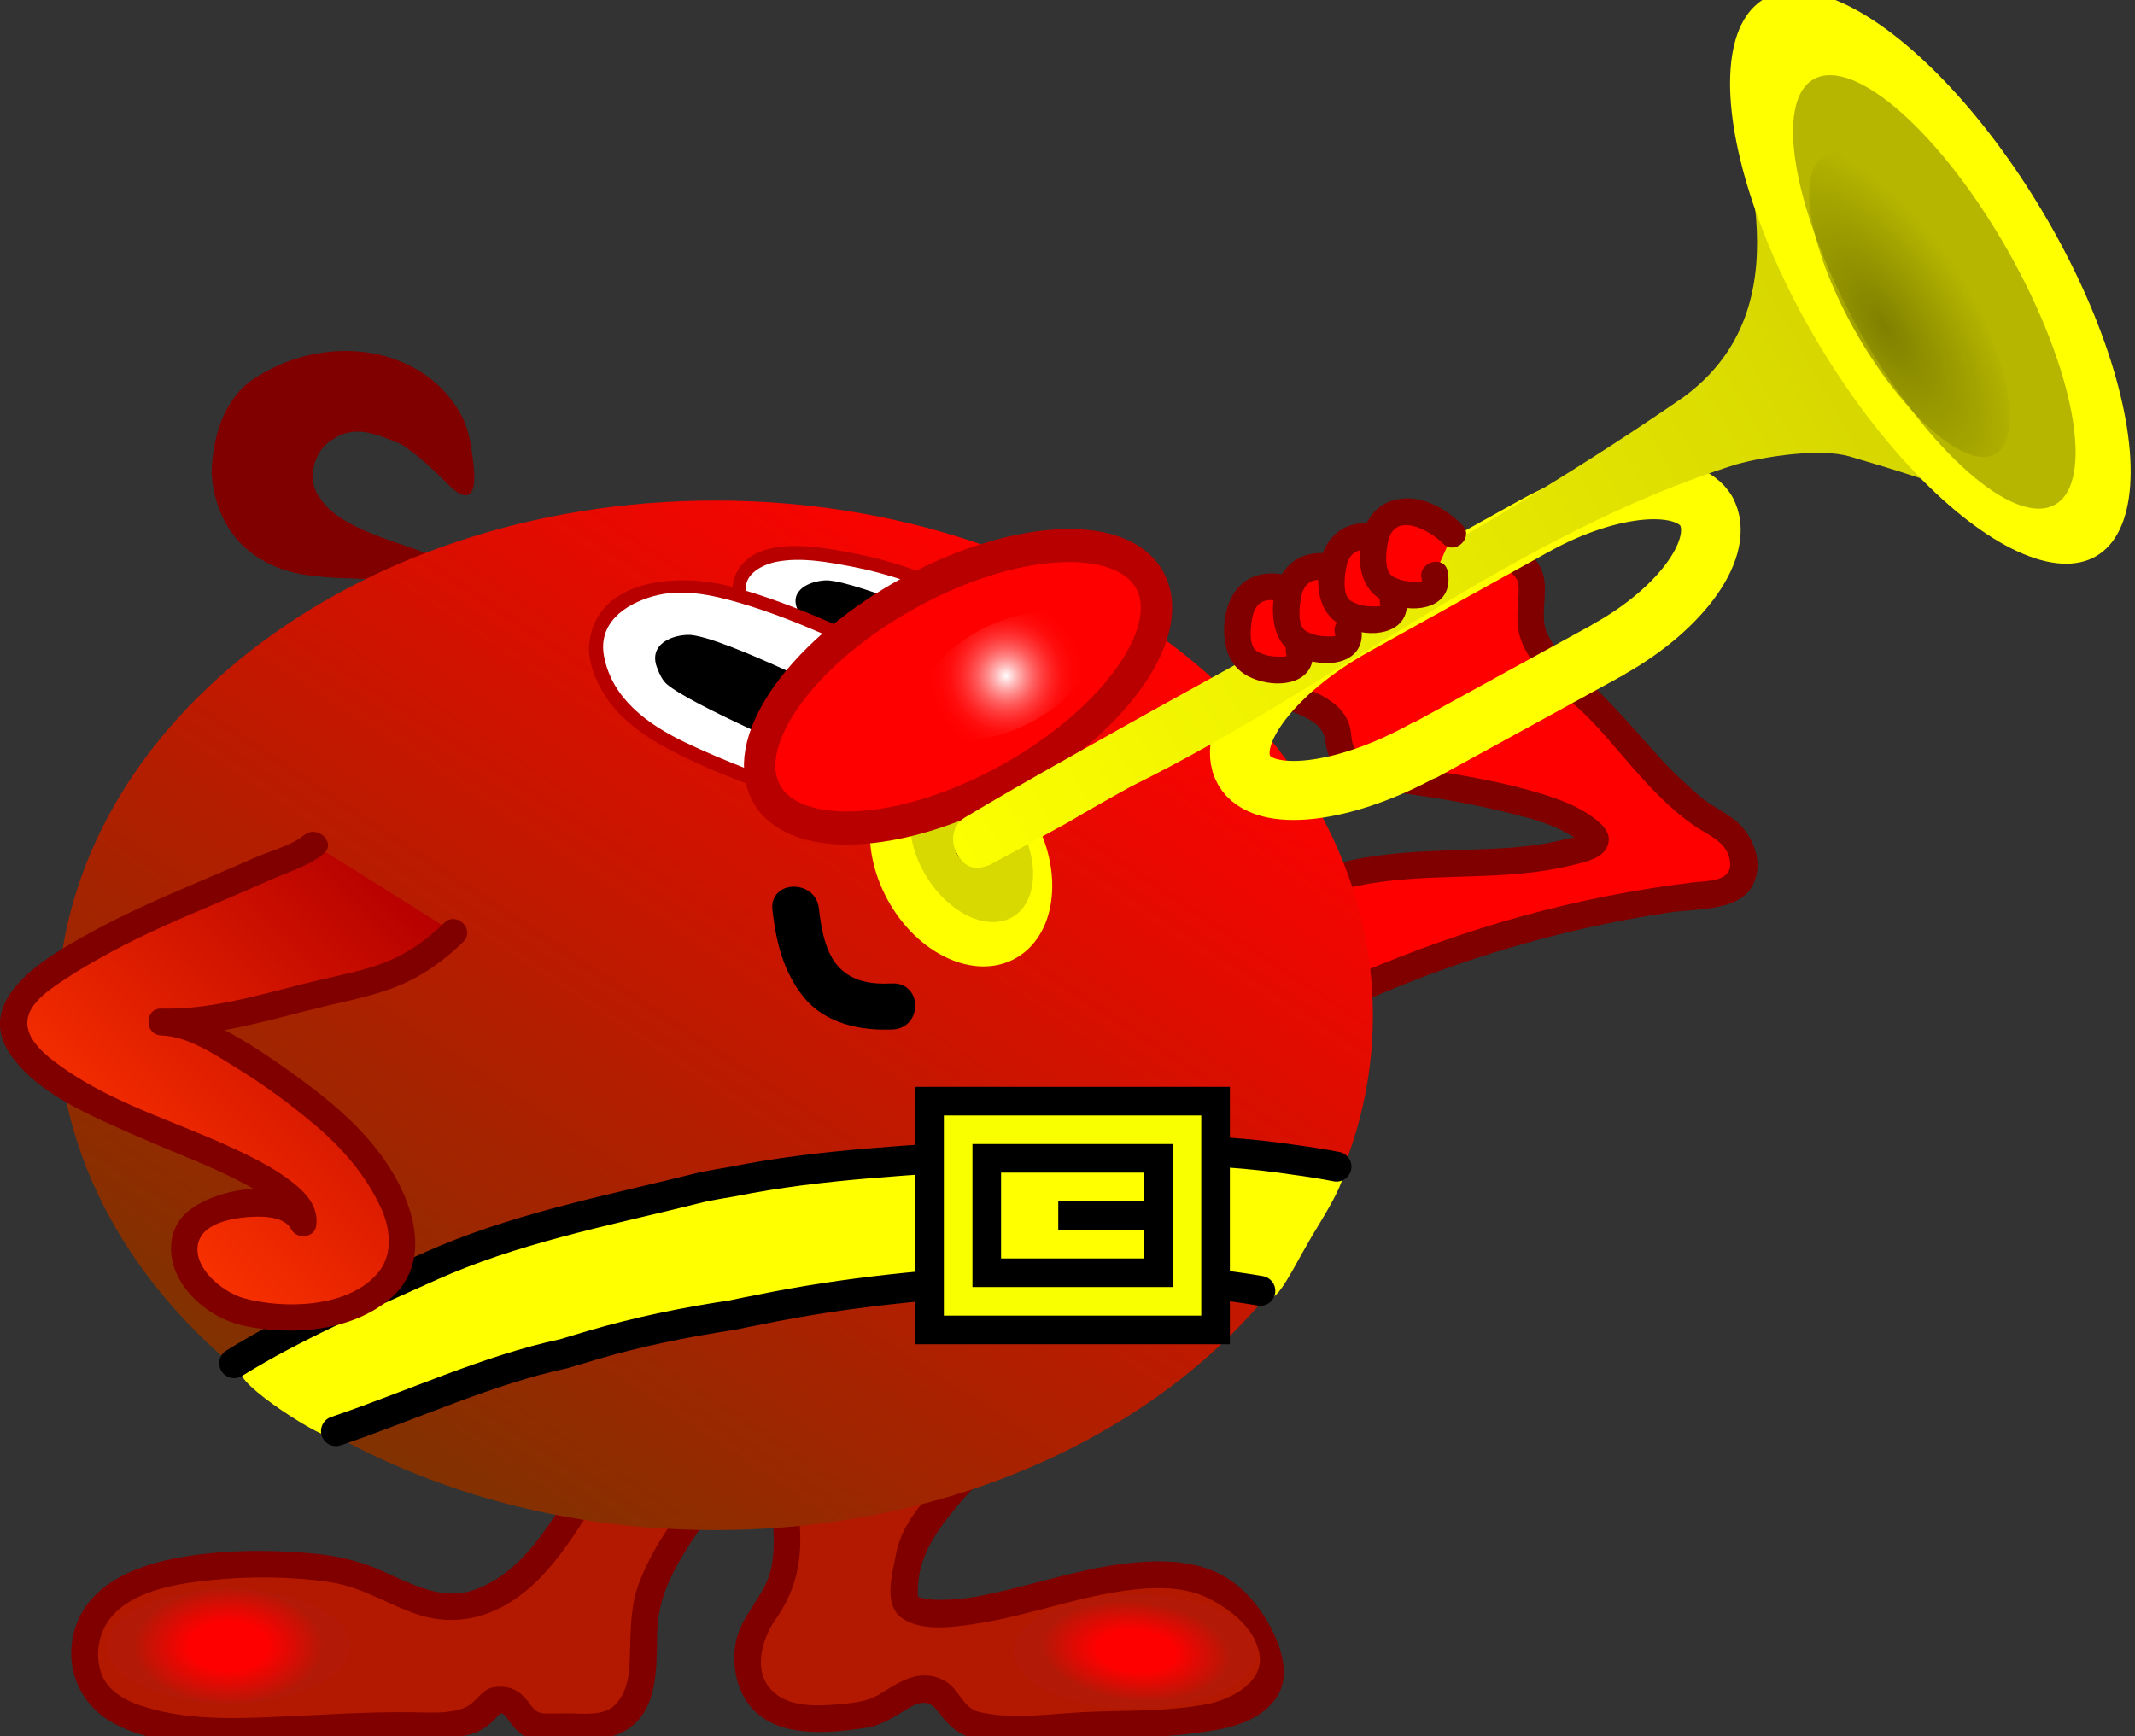 <?xml version="1.0" encoding="UTF-8" standalone="no"?>
<!-- Created with Inkscape (http://www.inkscape.org/) -->

<svg
   xmlns:dc="http://purl.org/dc/elements/1.1/"
   xmlns:cc="http://creativecommons.org/ns#"
   xmlns:rdf="http://www.w3.org/1999/02/22-rdf-syntax-ns#"
   xmlns:svg="http://www.w3.org/2000/svg"
   xmlns="http://www.w3.org/2000/svg"
   xmlns:xlink="http://www.w3.org/1999/xlink"
   xmlns:sodipodi="http://sodipodi.sourceforge.net/DTD/sodipodi-0.dtd"
   xmlns:inkscape="http://www.inkscape.org/namespaces/inkscape"
   width="150"
   height="122"
   id="svg5777"
   version="1.1"
   inkscape:version="0.48.4 r9939"
   inkscape:export-filename="logo.png"
   inkscape:export-xdpi="90"
   inkscape:export-ydpi="90"
   sodipodi:docname="logo.svg">
  <rect width="100%" height="100%" fill="#333333" stroke="none"/>
  <defs
     id="defs5779">
    <radialGradient
       id="XMLID_8_"
       cx="460.665"
       cy="95.329"
       r="31.06"
       fx="460.665"
       fy="95.329"
       gradientTransform="matrix(-1.01,-0.095,0.05,-0.529,840.575,651.687)"
       gradientUnits="userSpaceOnUse">
      <stop
         offset="0"
         stop-color="#E00000"
         id="stop19" />
      <stop
         offset="0"
         stop-color="#EB0000"
         id="stop21" />
      <stop
         offset="0"
         stop-color="#F60000"
         id="stop23" />
      <stop
         offset="0"
         stop-color="#FD0000"
         id="stop25" />
      <stop
         offset="0"
         stop-color="#FF0000"
         id="stop27" />
      <stop
         offset="0"
         stop-color="#FF0000"
         id="stop29" />
      <stop
         offset="0"
         stop-color="#FF0000"
         id="stop31" />
      <stop
         offset="0"
         stop-color="#FF0000"
         id="stop33" />
      <stop
         offset="0.41"
         stop-color="#FF0000"
         id="stop35" />
      <stop
         offset="1"
         stop-color="#B31907"
         id="stop37" />
    </radialGradient>
    <radialGradient
       id="XMLID_9_"
       cx="759.513"
       cy="96.988"
       r="31.06"
       fx="759.513"
       fy="96.988"
       gradientTransform="matrix(-1.015,0,0,-0.628,847.347,616.738)"
       gradientUnits="userSpaceOnUse">
      <stop
         offset="0"
         stop-color="#E00000"
         id="stop52" />
      <stop
         offset="0"
         stop-color="#EB0000"
         id="stop54" />
      <stop
         offset="0"
         stop-color="#F60000"
         id="stop56" />
      <stop
         offset="0"
         stop-color="#FD0000"
         id="stop58" />
      <stop
         offset="0"
         stop-color="#FF0000"
         id="stop60" />
      <stop
         offset="0"
         stop-color="#FF0000"
         id="stop62" />
      <stop
         offset="0"
         stop-color="#FF0000"
         id="stop64" />
      <stop
         offset="0"
         stop-color="#FF0000"
         id="stop66" />
      <stop
         offset="0.41"
         stop-color="#FF0000"
         id="stop68" />
      <stop
         offset="1"
         stop-color="#B31907"
         id="stop70" />
    </radialGradient>
    <linearGradient
       id="Bashka_2_"
       gradientUnits="userSpaceOnUse"
       x1="452.019"
       y1="457.651"
       x2="688.127"
       y2="166.077"
       gradientTransform="matrix(-1.143,0,0,-0.935,891.12,636.272)">
      <stop
         offset="0"
         stop-color="#FF0000"
         id="stop85" />
      <stop
         offset="1"
         stop-color="#803200"
         id="stop87" />
      <stop
         offset="1"
         stop-color="#E13807"
         id="stop89" />
      <stop
         offset="1"
         stop-color="#E03200"
         id="stop91" />
      <stop
         offset="1"
         stop-color="#800000"
         id="stop93" />
    </linearGradient>
    <linearGradient
       id="XMLID_1_"
       gradientUnits="userSpaceOnUse"
       x1="421.285"
       y1="246.815"
       x2="528.084"
       y2="246.815"
       gradientTransform="matrix(-0.896,0,0,-0.952,784.15,646.746)">
      <stop
         offset="0"
         stop-color="#FFFFFF"
         id="stop106" />
      <stop
         offset="0"
         stop-color="#FFFF00"
         id="stop108" />
      <stop
         offset="0.006"
         stop-color="#E03200"
         id="stop110" />
      <stop
         offset="0.006"
         stop-color="#FAFF00"
         id="stop112" />
    </linearGradient>
    <linearGradient
       id="XMLID_2_"
       gradientUnits="userSpaceOnUse"
       x1="445.958"
       y1="244.773"
       x2="477.158"
       y2="244.773"
       gradientTransform="matrix(-1,0,0,-1,837.177,657.17)">
      <stop
         offset="0"
         stop-color="#FFFFFF"
         id="stop119" />
      <stop
         offset="0.006"
         stop-color="#000000"
         id="stop121" />
      <stop
         offset="1"
         stop-color="#000000"
         id="stop123" />
      <stop
         offset="1"
         stop-color="#E13807"
         id="stop125" />
      <stop
         offset="1"
         stop-color="#E03200"
         id="stop127" />
    </linearGradient>
    <linearGradient
       id="XMLID_3_"
       gradientUnits="userSpaceOnUse"
       x1="692.266"
       y1="347.079"
       x2="793.7"
       y2="245.644"
       gradientTransform="matrix(-1,0,0,-1,837.177,657.17)">
      <stop
         offset="0"
         stop-color="#FFFFFF"
         id="stop140" />
      <stop
         offset="0"
         stop-color="#FF0000"
         id="stop142" />
      <stop
         offset="0"
         stop-color="#B60000"
         id="stop144" />
      <stop
         offset="1"
         stop-color="#FA3200"
         id="stop146" />
      <stop
         offset="1"
         stop-color="#E13207"
         id="stop148" />
    </linearGradient>
    <radialGradient
       id="XMLID_5_"
       cx="500.558"
       cy="425.97"
       r="25.628"
       fx="500.558"
       fy="425.97"
       gradientTransform="matrix(-1,0,0,-1,837.177,657.17)"
       gradientUnits="userSpaceOnUse">
      <stop
         offset="0"
         stop-color="#FF0000"
         id="stop223" />
      <stop
         offset="0"
         stop-color="#F51302"
         id="stop225" />
      <stop
         offset="0"
         stop-color="#EC2404"
         id="stop227" />
      <stop
         offset="0"
         stop-color="#E62F06"
         id="stop229" />
      <stop
         offset="0"
         stop-color="#E23607"
         id="stop231" />
      <stop
         offset="0"
         stop-color="#E13807"
         id="stop233" />
      <stop
         offset="0"
         stop-color="#D63206"
         id="stop235" />
      <stop
         offset="0"
         stop-color="#BB2204"
         id="stop237" />
      <stop
         offset="0"
         stop-color="#A51603"
         id="stop239" />
      <stop
         offset="0"
         stop-color="#940C01"
         id="stop241" />
      <stop
         offset="0"
         stop-color="#890501"
         id="stop243" />
      <stop
         offset="0"
         stop-color="#820100"
         id="stop245" />
      <stop
         offset="0"
         stop-color="#800000"
         id="stop247" />
      <stop
         offset="0"
         stop-color="#810202"
         id="stop249" />
      <stop
         offset="0"
         stop-color="#840909"
         id="stop251" />
      <stop
         offset="0"
         stop-color="#8A1414"
         id="stop253" />
      <stop
         offset="0"
         stop-color="#932525"
         id="stop255" />
      <stop
         offset="0"
         stop-color="#9E3B3B"
         id="stop257" />
      <stop
         offset="0"
         stop-color="#AB5757"
         id="stop259" />
      <stop
         offset="0"
         stop-color="#BB7777"
         id="stop261" />
      <stop
         offset="0"
         stop-color="#CE9D9D"
         id="stop263" />
      <stop
         offset="0"
         stop-color="#E4C8C8"
         id="stop265" />
      <stop
         offset="0"
         stop-color="#FAF6F6"
         id="stop267" />
      <stop
         offset="0"
         stop-color="#FFFFFF"
         id="stop269" />
      <stop
         offset="0.035"
         stop-color="#FFECEC"
         id="stop271" />
      <stop
         offset="0.144"
         stop-color="#FFB5B5"
         id="stop273" />
      <stop
         offset="0.258"
         stop-color="#FF8585"
         id="stop275" />
      <stop
         offset="0.372"
         stop-color="#FF5C5C"
         id="stop277" />
      <stop
         offset="0.489"
         stop-color="#FF3B3B"
         id="stop279" />
      <stop
         offset="0.608"
         stop-color="#FF2121"
         id="stop281" />
      <stop
         offset="0.73"
         stop-color="#FF0E0E"
         id="stop283" />
      <stop
         offset="0.858"
         stop-color="#FF0404"
         id="stop285" />
      <stop
         offset="1"
         stop-color="#FF0000"
         id="stop287" />
    </radialGradient>
    <linearGradient
       id="XMLID_4_-5"
       gradientUnits="userSpaceOnUse"
       x1="183.46"
       y1="483.973"
       x2="553.135"
       y2="483.973"
       gradientTransform="matrix(-0.091,0.051,-0.051,-0.091,120.795,60.317)">
      <stop
         offset="0"
         stop-color="#D4D400"
         id="stop199-8" />
      <stop
         offset="1"
         stop-color="#FCFF00"
         id="stop201-1" />
      <stop
         offset="1"
         stop-color="#FCFF00"
         id="stop203-2" />
      <stop
         offset="1"
         stop-color="#FFFF00"
         id="stop205-5" />
      <stop
         offset="1"
         stop-color="#FFFF07"
         id="stop207-7" />
      <stop
         offset="1"
         stop-color="#803200"
         id="stop209-4" />
    </linearGradient>
    <linearGradient
       inkscape:collect="always"
       id="linearGradient5566-8">
      <stop
         style="stop-color:#808000;stop-opacity:1;"
         offset="0"
         id="stop5568-8" />
      <stop
         style="stop-color:#808000;stop-opacity:0;"
         offset="1"
         id="stop5570-7" />
    </linearGradient>
    <radialGradient
       inkscape:collect="always"
       xlink:href="#XMLID_8_"
       id="radialGradient6511"
       gradientUnits="userSpaceOnUse"
       gradientTransform="matrix(-1.01,-0.095,0.05,-0.529,840.575,651.687)"
       cx="460.665"
       cy="95.329"
       fx="460.665"
       fy="95.329"
       r="31.06" />
    <radialGradient
       inkscape:collect="always"
       xlink:href="#XMLID_9_"
       id="radialGradient6513"
       gradientUnits="userSpaceOnUse"
       gradientTransform="matrix(-1.015,0,0,-0.628,847.347,616.738)"
       cx="759.513"
       cy="96.988"
       fx="759.513"
       fy="96.988"
       r="31.06" />
    <linearGradient
       inkscape:collect="always"
       xlink:href="#Bashka_2_"
       id="linearGradient6515"
       gradientUnits="userSpaceOnUse"
       gradientTransform="matrix(-1.143,0,0,-0.935,891.12,636.272)"
       x1="452.019"
       y1="457.651"
       x2="688.127"
       y2="166.077" />
    <linearGradient
       inkscape:collect="always"
       xlink:href="#XMLID_1_"
       id="linearGradient6517"
       gradientUnits="userSpaceOnUse"
       gradientTransform="matrix(-0.896,0,0,-0.952,784.15,646.746)"
       x1="421.285"
       y1="246.815"
       x2="528.084"
       y2="246.815" />
    <linearGradient
       inkscape:collect="always"
       xlink:href="#XMLID_2_"
       id="linearGradient6519"
       gradientUnits="userSpaceOnUse"
       gradientTransform="matrix(-1,0,0,-1,837.177,657.17)"
       x1="445.958"
       y1="244.773"
       x2="477.158"
       y2="244.773" />
    <linearGradient
       inkscape:collect="always"
       xlink:href="#XMLID_3_"
       id="linearGradient6521"
       gradientUnits="userSpaceOnUse"
       gradientTransform="matrix(-1,0,0,-1,837.177,657.17)"
       x1="692.266"
       y1="347.079"
       x2="793.7"
       y2="245.644" />
    <radialGradient
       inkscape:collect="always"
       xlink:href="#XMLID_5_"
       id="radialGradient6523"
       gradientUnits="userSpaceOnUse"
       gradientTransform="matrix(-1,0,0,-1,837.177,657.17)"
       cx="500.558"
       cy="425.97"
       fx="500.558"
       fy="425.97"
       r="25.628" />
    <linearGradient
       inkscape:collect="always"
       xlink:href="#XMLID_4_-5"
       id="linearGradient6525"
       gradientUnits="userSpaceOnUse"
       gradientTransform="matrix(-0.091,0.051,-0.051,-0.091,120.795,60.317)"
       x1="183.46"
       y1="483.973"
       x2="553.135"
       y2="483.973" />
    <radialGradient
       inkscape:collect="always"
       xlink:href="#linearGradient5566-8"
       id="radialGradient6527"
       gradientUnits="userSpaceOnUse"
       gradientTransform="matrix(1.549,-0.09,0.209,3.616,-375.433,-212.136)"
       cx="651.422"
       cy="102.861"
       fx="651.422"
       fy="102.861"
       r="20.075" />
  </defs>
  <g
     inkscape:label="Layer 1"
     inkscape:groupmode="layer"
     id="layer1"
     transform="translate(0,-930.362)">
    <g
       id="g6330"
       transform="matrix(2,0,0,2,-1296.429,40.924)">
      <g
         transform="matrix(0.105,0,0,0.105,648.214,444.191)"
         id="Layer_1-7">
        <g
           id="Kruchok">
          <path
             style="fill:#800000;stroke:#000000;stroke-width:0;stroke-miterlimit:4;stroke-opacity:1;stroke-dasharray:none"
             inkscape:connector-curvature="0"
             id="path6"
             d="m 161.494,213.634 c -1.475,-1.688 -3.058,-3.192 -4.736,-4.531 -1.683,-1.247 -3.505,-2.338 -5.408,-3.312 -1.904,-0.971 -3.889,-1.824 -5.906,-2.59 -18.86,-8.382 -41.029,-0.417 -58.333,-11.154 -5.084,-2.968 -9.046,-7.298 -11.792,-12.36 -2.748,-5.063 -4.279,-10.856 -4.511,-16.761 0.318,-11.504 3.989,-23.457 12.602,-30.095 17.432,-12.401 41.913,-14.438 59.428,-1.994 4.715,3.449 8.683,7.856 11.45,13.028 2.764,5.169 3.584,11.132 4.229,17.593 1.143,11.443 -3.357,10.648 -7.744,6.443 -6.803,-6.731 -10.837,-10.509 -16.585,-14.299 -7.636,-2.94 -15.181,-6.923 -23.123,-1.365 -5.723,3.188 -8.929,13.183 -4.034,19.362 2.125,3.476 5.807,6.286 10.219,8.666 8.824,4.761 20.565,7.814 28.591,11.066 2.906,1.215 5.721,2.534 8.371,4.015 2.646,1.482 5.126,3.125 7.353,5.014 2.127,1.414 4.2,2.933 6.204,4.587" />
        </g>
        <g
           id="Leg2">
          <g
             id="_x3C_Path_x3E_">
            <path
               style="fill:#b31900"
               inkscape:connector-curvature="0"
               id="path10"
               d="m 339.006,486.188 c -11.4,7.2 -30.6,27 -34.8,39.6 -0.6,3.001 -2.399,13.801 -1.2,15.601 2.4,4.2 13.799,3.601 19.2,3.001 25.2,-2.401 74.4,-26.4 93.6,-0.602 11.4,14.4 15,30.001 -6,34.802 -13.2,2.999 -27,3.6 -40.8,3.6 -12.601,0 -30.601,2.999 -42.6,0 -8.4,-1.8 -8.4,-10.8 -15.6,-12 -7.2,-1.201 -13.801,7.199 -21.001,8.4 -18.599,2.999 -40.199,3.6 -39.6,-20.401 0.6,-11.399 8.4,-14.4 11.4,-24.599 4.201,-12.601 -0.6,-28.201 -0.6,-40.801" />
            <g
               id="g12">
              <path
                 style="fill:none"
                 inkscape:connector-curvature="0"
                 id="path14"
                 d="m 339.006,486.188 c -11.4,7.2 -30.6,27 -34.8,39.6 -0.6,3.001 -2.399,13.801 -1.2,15.601 2.4,4.2 13.799,3.601 19.2,3.001 25.2,-2.401 74.4,-26.4 93.6,-0.602 11.4,14.4 15,30.001 -6,34.802 -13.2,2.999 -27,3.6 -40.8,3.6 -12.601,0 -30.601,2.999 -42.6,0 -8.4,-1.8 -8.4,-10.8 -15.6,-12 -7.2,-1.201 -13.801,7.199 -21.001,8.4 -18.599,2.999 -40.199,3.6 -39.6,-20.401 0.6,-11.399 8.4,-14.4 11.4,-24.599 4.201,-12.601 -0.6,-28.201 -0.6,-40.801" />
              <path
                 sodipodi:nodetypes="cccccccccccccccsccssccccccccccsccccccccccccc"
                 style="fill:#800000"
                 inkscape:connector-curvature="0"
                 id="path16"
                 d="m 336.734,482.303 c -8.2,5.296 -13.443,8.731 -22.443,19.531 -8.1,8.1 -12.864,14.707 -14.529,23.294 -1.21,6.235 -4.292,16.756 1.89,21.221 6.439,4.651 16.895,3.155 24.261,2.081 18.213,-2.654 35.518,-9.688 53.892,-11.593 8.328,-0.863 17.326,-0.771 24.915,3.184 7.366,3.841 14.185,9.347 16.359,17.181 2.932,10.556 -9.491,16.558 -17.446,18.063 -13.61,2.573 -27.35,1.947 -41.098,2.619 -11.482,0.563 -23.582,2.58 -34.933,-0.035 -3.966,-0.914 -5.813,-4.695 -8.236,-7.598 -2.941,-3.525 -7.516,-5.138 -12.011,-4.48 -4.896,0.716 -8.993,3.683 -13.141,6.17 -4.246,2.547 -9.005,2.913 -13.841,3.346 -7.079,0.633 -16.153,0.97 -21.737,-4.235 -6.971,-6.498 -3.813,-17.557 0.861,-24.201 6.652,-9.453 8.845,-19.107 8.136,-30.643 -0.482,-7.832 -2.025,-15.557 -2.128,-23.419 -0.076,-5.797 -9.076,-5.806 -9,0 0.16,12.229 4.045,24.685 1.528,36.859 -2.008,9.725 -10.659,15.945 -12.056,25.963 -1.208,8.661 1.265,18.213 8.471,23.629 6.442,4.841 15,5.542 22.788,5.25 4.264,-0.159 8.514,-0.757 12.728,-1.397 5.351,-0.812 9.68,-4.02 14.247,-6.683 4.099,-2.388 6.928,-2.361 9.781,1.452 2.835,3.786 5.559,6.656 10.072,8.361 4.689,1.771 10.51,1.74 15.443,1.799 6.292,0.071 12.587,-0.475 18.859,-0.888 13.267,-0.874 26.521,-0.349 39.75,-1.988 10.299,-1.276 22.148,-2.766 28.689,-11.76 4.974,-6.844 2.179,-16.205 -1.242,-22.983 -3.948,-7.82 -10.026,-15.176 -18.014,-19.009 -7.886,-3.783 -16.911,-4.319 -25.507,-3.746 -18.802,1.251 -36.568,8.054 -54.959,11.524 -3.509,0.662 -7.06,0.993 -10.627,1.119 -2.128,0.077 -4.315,0.057 -6.424,-0.266 -0.805,-0.123 -1.752,-0.29 -2.509,-0.611 -1.425,-0.604 -0.358,0.918 -0.417,-0.202 -0.436,-8.328 2.309,-15.405 6.928,-22.133 7.055,-10.274 16.745,-20.226 27.242,-27.005 4.857,-3.137 0.349,-10.931 -4.542,-7.771 z" />
            </g>
          </g>
          <radialGradient
             gradientUnits="userSpaceOnUse"
             gradientTransform="matrix(-1.015,0,0,-1.085,847.347,661.01)"
             fy="95.329"
             fx="460.665"
             r="31.06"
             cy="95.329"
             cx="460.665"
             id="radialGradient3778">
            <stop
               id="stop3780"
               stop-color="#E00000"
               offset="0" />
            <stop
               id="stop3782"
               stop-color="#EB0000"
               offset="0" />
            <stop
               id="stop3784"
               stop-color="#F60000"
               offset="0" />
            <stop
               id="stop3786"
               stop-color="#FD0000"
               offset="0" />
            <stop
               id="stop3788"
               stop-color="#FF0000"
               offset="0" />
            <stop
               id="stop3790"
               stop-color="#FF0000"
               offset="0" />
            <stop
               id="stop3792"
               stop-color="#FF0000"
               offset="0" />
            <stop
               id="stop3794"
               stop-color="#FF0000"
               offset="0" />
            <stop
               id="stop3796"
               stop-color="#FF0000"
               offset="0.41" />
            <stop
               id="stop3798"
               stop-color="#B31907"
               offset="1" />
          </radialGradient>
          <ellipse
             d="m 420.606,557.587 c 0,10.605 -18.267,19.202 -40.8,19.202 -22.533,0 -40.8,-8.597 -40.8,-19.202 0,-10.605 18.267,-19.202 40.8,-19.202 22.533,0 40.8,8.597 40.8,19.202 z"
             sodipodi:ry="19.202"
             sodipodi:rx="40.799999"
             sodipodi:cy="557.58698"
             sodipodi:cx="379.806"
             style="fill:url(#radialGradient6511)"
             id="ellipse39"
             ry="19.202"
             rx="40.8"
             cy="557.587"
             cx="379.806" />
        </g>
        <g
           id="Leg1">
          <g
             id="_x3C_Path_x3E__1_">
            <path
               style="fill:#b31900"
               inkscape:connector-curvature="0"
               id="path43"
               d="m 249.606,499.389 c -13.2,1.8 -28.8,27.6 -32.4,38.999 -4.2,11.401 1.2,28.8 -6.601,38.401 -5.4,7.199 -14.4,5.999 -22.2,5.999 -4.2,0 -7.2,0.6 -11.4,-1.2 -3,-1.801 -4.201,-7.2 -8.4,-7.8 -4.801,-0.6 -5.4,3.6 -8.4,5.4 -4.8,2.399 -6,2.399 -11.399,3 -7.8,0.6 -15.601,0 -24,0 -21,0 -91.2,11.399 -96,-19.2 -5.999,-38.399 58.801,-36 82.201,-33 17.4,2.399 31.8,18 50.4,10.801 18,-6.601 30,-30.601 40.2,-45" />
            <g
               id="g45">
              <path
                 style="fill:none"
                 inkscape:connector-curvature="0"
                 id="path47"
                 d="m 249.606,499.389 c -13.2,1.8 -28.8,27.6 -32.4,38.999 -4.2,11.401 1.2,28.8 -6.601,38.401 -5.4,7.199 -14.4,5.999 -22.2,5.999 -4.2,0 -7.2,0.6 -11.4,-1.2 -3,-1.801 -4.201,-7.2 -8.4,-7.8 -4.801,-0.6 -5.4,3.6 -8.4,5.4 -4.8,2.399 -6,2.399 -11.399,3 -7.8,0.6 -15.601,0 -24,0 -21,0 -91.2,11.399 -96,-19.2 -5.999,-38.399 58.801,-36 82.201,-33 17.4,2.399 31.8,18 50.4,10.801 18,-6.601 30,-30.601 40.2,-45" />
              <path
                 style="fill:#800000"
                 inkscape:connector-curvature="0"
                 id="path49"
                 d="m 248.411,495.051 c -8.321,1.422 -14.937,8.455 -19.988,14.713 -5.775,7.154 -10.667,15.188 -14.164,23.696 -3.827,9.313 -3.135,18.844 -3.653,28.693 -0.262,4.977 -1.315,9.731 -4.904,13.37 -3.582,3.633 -10.331,2.875 -14.924,2.793 -2.692,-0.05 -5.381,0.088 -8.072,0.047 -2.926,-0.042 -4.017,-1.213 -5.564,-3.394 -3.034,-4.28 -6.713,-6.207 -11.974,-5.414 -4.106,0.62 -5.996,5.406 -9.717,6.887 -5.336,2.122 -12.015,1.558 -17.626,1.485 -15.289,-0.197 -30.272,0.892 -45.535,1.556 -15.194,0.663 -31.487,1.079 -46.025,-4.063 -4.733,-1.673 -9.985,-4.748 -12.027,-9.598 -2.276,-5.405 -1.731,-12.134 1.188,-17.159 6.506,-11.201 23.587,-13.768 35.176,-14.95 13.252,-1.355 27.288,-1.254 40.475,0.812 10.174,1.595 19.147,7.606 28.848,10.755 9.858,3.199 19.875,1.993 28.877,-3.023 16.919,-9.43 25.996,-28.962 36.688,-44.197 3.342,-4.762 -4.465,-9.253 -7.771,-4.542 -10.881,15.506 -20.613,37.853 -40.203,43.826 -10.592,3.23 -21.329,-3.124 -30.744,-7.153 -7.674,-3.285 -15.231,-4.806 -23.483,-5.507 -14.576,-1.241 -29.431,-1.053 -43.846,1.593 -12.681,2.327 -27.381,7.778 -33.089,20.366 -5.697,12.563 -1.48,27.01 10.238,34.128 12.656,7.69 29.631,8.007 43.969,7.998 14.084,-0.011 28.072,-1.623 42.133,-2.047 11.063,-0.335 22.285,1.27 33.23,-1.018 4.361,-0.912 7.877,-3.257 10.684,-6.599 1.424,-1.694 2.375,-0.136 3.35,1.237 1.42,2.004 2.779,3.681 4.775,5.133 4.643,3.375 13.107,1.8 18.456,1.881 5.597,0.086 11.123,-0.448 16.052,-3.292 11.098,-6.4 10.414,-21.384 10.608,-32.351 0.187,-10.535 4.042,-18.975 9.516,-27.804 4.687,-7.561 11.918,-18.554 21.435,-20.182 5.715,-0.977 3.285,-9.649 -2.389,-8.676 l 0,0 z" />
            </g>
          </g>
          <radialGradient
             gradientUnits="userSpaceOnUse"
             gradientTransform="matrix(-1.015,0,0,-1.085,847.347,661.01)"
             fy="96.988"
             fx="759.513"
             r="31.06"
             cy="96.988"
             cx="759.513"
             id="radialGradient3807">
            <stop
               id="stop3809"
               stop-color="#E00000"
               offset="0" />
            <stop
               id="stop3811"
               stop-color="#EB0000"
               offset="0" />
            <stop
               id="stop3813"
               stop-color="#F60000"
               offset="0" />
            <stop
               id="stop3815"
               stop-color="#FD0000"
               offset="0" />
            <stop
               id="stop3817"
               stop-color="#FF0000"
               offset="0" />
            <stop
               id="stop3819"
               stop-color="#FF0000"
               offset="0" />
            <stop
               id="stop3821"
               stop-color="#FF0000"
               offset="0" />
            <stop
               id="stop3823"
               stop-color="#FF0000"
               offset="0" />
            <stop
               id="stop3825"
               stop-color="#FF0000"
               offset="0.41" />
            <stop
               id="stop3827"
               stop-color="#B31907"
               offset="1" />
          </radialGradient>
          <ellipse
             d="m 117.305,555.787 c 0,10.604 -18.267,19.201 -40.8,19.201 -22.533,0 -40.8,-8.597 -40.8,-19.201 0,-10.604 18.267,-19.201 40.8,-19.201 22.533,0 40.8,8.597 40.8,19.201 z"
             sodipodi:ry="19.201"
             sodipodi:rx="40.799999"
             sodipodi:cy="555.78699"
             sodipodi:cx="76.504997"
             style="fill:url(#radialGradient6513)"
             id="ellipse72"
             ry="19.201"
             rx="40.8"
             cy="555.787"
             cx="76.505" />
        </g>
        <g
           id="Hand2">
          <path
             sodipodi:nodetypes="ccccccccccccccccc"
             style="fill:#ff0000"
             inkscape:connector-curvature="0"
             id="path75"
             d="m 432.605,304.39 c 28.8,-15.6 63,-6.6 93,-14.4 9.601,-2.4 11.4,-4.2 1.8,-9.6 -7.799,-4.8 -17.399,-6.6 -26.399,-9 -12,-3.6 -25.2,-3.6 -37.8,-7.2 -3.601,-0.6 -7.801,-1.2 -10.2,-3.6 -7.2,-4.2 -3.6,-7.8 -6.601,-13.2 -4.8,-7.2 -14.399,-8.4 -22.199,-12.6 20.645,-18.049 38.774,-30.288 56.085,-39.023 10.063,-2.587 25.515,-8.977 30.914,0.623 3.001,6 -0.599,14.4 1.801,21 2.399,7.2 9.6,13.8 15,18.6 13.8,11.4 22.8,27 37.199,38.4 7.2,6.6 16.801,7.8 18,18 1.201,10.2 -5.399,10.8 -13.8,12 -35.399,4.2 -65.399,11.999 -98.399,24.6 -24,9 -45.601,20.399 -69,30.6" />
          <g
             id="g77">
            <path
               style="fill:none"
               inkscape:connector-curvature="0"
               id="path79"
               d="m 432.605,304.39 c 28.8,-15.6 63,-6.6 93,-14.4 9.601,-2.4 11.4,-4.2 1.8,-9.6 -7.799,-4.8 -17.399,-6.6 -26.399,-9 -12,-3.6 -25.2,-3.6 -37.8,-7.2 -3.601,-0.6 -7.801,-1.2 -10.2,-3.6 -7.2,-4.2 -3.6,-7.8 -6.601,-13.2 -4.8,-7.2 -14.399,-8.4 -22.199,-12.6 -33.601,-16.2 36,-42 50.999,-43.8 9.601,-1.2 30.601,-4.2 36,5.4 3.001,6 -0.599,14.4 1.801,21 2.399,7.2 9.6,13.8 15,18.6 13.8,11.4 22.8,27 37.199,38.4 7.2,6.6 16.801,7.8 18,18 1.201,10.2 -5.399,10.8 -13.8,12 -35.399,4.2 -65.399,11.999 -98.399,24.6 -24,9 -45.601,20.399 -69,30.6" />
            <path
               sodipodi:nodetypes="cccccccccccccccccccccccccccsccccccccccccccccccsccc"
               style="fill:#800000"
               inkscape:connector-curvature="0"
               id="path81"
               d="m 434.877,308.274 c 23,-12.113 49.702,-8.578 74.681,-11.017 5.81,-0.566 11.581,-1.51 17.243,-2.93 3.866,-0.97 9.761,-2.184 11.152,-6.596 1.253,-3.969 -1.709,-6.742 -4.568,-8.924 -5.092,-3.888 -11.476,-6.286 -17.532,-8.158 -13.084,-4.043 -26.349,-6.184 -39.83,-8.311 -5.903,-0.932 -12.028,-2.121 -17.765,-3.798 -1.621,-0.474 -4.85,-2.465 -5.482,-4.054 -0.766,-1.923 -0.609,-4.218 -1.142,-6.224 -2.744,-10.352 -15.763,-12.843 -24.031,-16.779 22.093,-15.441 30.139,-18.948 57.088,-35.796 6.252,-0.563 18.63,-3.432 22.629,2.974 1.283,2.058 0.64,5.734 0.51,8.004 -0.156,2.749 -0.293,5.432 0.031,8.174 0.703,5.933 4.127,10.894 7.852,15.375 3.684,4.432 8.215,8.042 12.467,11.892 4.74,4.294 8.936,9.175 13.095,14.02 7.759,9.035 15.558,18.217 25.408,25.069 4.979,3.462 11.526,5.574 12.135,12.475 0.583,6.602 -8.089,6.052 -12.769,6.634 -19.024,2.365 -37.838,6.042 -56.325,11.118 -18.77,5.152 -37.228,11.73 -55.137,19.345 -18.489,7.86 -36.451,16.885 -54.854,24.941 -5.307,2.322 -0.721,10.074 4.543,7.771 25.775,-11.285 50.778,-24.03 77.278,-33.617 25.122,-9.088 51.008,-15.679 77.435,-19.596 7.779,-1.152 21.784,-0.295 26.773,-8.014 5.112,-7.909 0.806,-18.438 -6.191,-23.485 -3.656,-2.638 -7.779,-4.576 -11.186,-7.557 -4.937,-4.32 -9.59,-8.694 -13.968,-13.597 -8.222,-9.205 -16.02,-18.289 -25.203,-26.57 -4.379,-3.95 -8.53,-8.142 -11.291,-13.408 -2.769,-5.283 -0.549,-11.964 -1.146,-17.643 -1.012,-9.633 -9.566,-13.593 -18.233,-14.548 -28.496,16.199 -44.772,25.61 -81.345,50.404 5.921,4.365 13.229,6.054 19.721,9.315 3.461,1.738 6.071,4.022 6.528,7.999 0.467,4.062 1.785,7.195 5.072,9.779 7.779,6.117 18.906,7.161 28.444,8.593 11.386,1.712 22.347,3.963 33.473,6.936 5.144,1.375 10.09,3.104 14.692,5.807 0.902,0.503 1.788,1.033 2.657,1.59 0.352,0.239 0.701,0.476 1.052,0.714 1.223,1.413 1.603,0.512 1.14,-2.703 -1.935,1.25 -4.812,1.582 -7.005,2.132 -10.248,2.568 -20.932,2.963 -31.441,3.32 -20.986,0.713 -42.185,1.158 -61.201,11.173 -5.133,2.705 -0.584,10.473 4.546,7.771 z" />
          </g>
        </g>
        <g
           id="Bashka">
          <linearGradient
             gradientTransform="matrix(-1.142,0,0,-0.925,889.392,634.783)"
             y2="166.077"
             x2="688.127"
             y1="457.651"
             x1="452.019"
             gradientUnits="userSpaceOnUse"
             id="linearGradient3836">
            <stop
               id="stop3838"
               stop-color="#FF0000"
               offset="0" />
            <stop
               id="stop3840"
               stop-color="#803200"
               offset="1" />
            <stop
               id="stop3842"
               stop-color="#E13807"
               offset="1" />
            <stop
               id="stop3844"
               stop-color="#E03200"
               offset="1" />
            <stop
               id="stop3846"
               stop-color="#800000"
               offset="1" />
          </linearGradient>
          <path
             inkscape:connector-curvature="0"
             style="fill:url(#linearGradient6515)"
             d="m 239.213,172.512 c -121.537,0 -220.073,77.091 -220.073,172.313 0,95.085 98.536,172.176 220.073,172.176 121.63,0 220.107,-77.091 220.107,-172.176 0,-95.223 -98.419,-172.313 -220.107,-172.313"
             id="Bashka_1_" />
        </g>
        <g
           id="Belt">
          <g
             id="Belt_1_">
            <path
               sodipodi:nodetypes="cccccccccccccccccccscccccccccccccc"
               style="fill:#ffff00"
               inkscape:connector-curvature="0"
               id="path98"
               d="m 415.27,436.709 c 6.188,0.62 8.236,5.753 12.552,0.575 2.87,-3.447 7.457,-12.482 9.618,-16.07 2.694,-5.145 16.201,-24.81 10.916,-25.94 -9.133,-1.953 -18.163,-3.078 -24.04,-3.788 -21.112,-2.553 -41.833,-1.162 -62.978,-0.672 -2.119,0.05 -4.258,0.037 -6.412,0.002 -8.821,-0.058 -17.587,0.306 -26.32,0.888 -2.911,0.193 -5.817,0.411 -8.721,0.644 -8.761,0.974 -16.861,0.974 -26.075,2.357 -2.894,0.271 -5.79,0.536 -8.689,0.794 -29.797,2.322 -59.498,9.522 -89.186,16.239 -5.055,1.295 -10.105,2.67 -15.153,4.151 -2.884,0.846 -5.769,1.73 -8.656,2.651 -2.75,1.077 -5.531,2.139 -8.334,3.19 -14.668,4.89 -29.068,10.29 -42.538,16.449 -2.793,1.226 -5.56,2.491 -8.295,3.81 -8.206,3.957 -16.112,8.381 -23.474,13.547 -1.957,2.048 -6.047,6.506 -8.406,8.473 -3.6,3.001 27.902,23.852 31.526,22.148 10.2,-4.799 2.159,-1.454 14.618,-6.437 22.5,-9.9 45.301,-19.8 68.487,-25.569 3.445,-0.803 6.801,-1.578 10.111,-2.331 3.31,-0.754 6.579,-1.485 9.826,-2.204 2.166,-0.479 4.322,-0.954 6.475,-1.431 5.813,-1.27 11.628,-2.538 17.451,-3.755 5.822,-1.218 11.656,-2.391 17.508,-3.472 2.926,-0.541 5.855,-1.057 8.788,-1.54 28.155,-4.698 56.955,-8.298 85.901,-7.563 2.873,0.011 5.752,0.033 8.637,0.068 7.479,-0.877 15.113,-0.407 22.781,0.527 2.558,0.312 5.117,0.674 7.677,1.057 8.458,0.314 16.558,2.413 24.405,3.203 z" />
            <path
               style="fill:none;stroke:#000000;stroke-width:10;stroke-linecap:round"
               inkscape:connector-curvature="0"
               id="path100"
               d="m 447.139,395.379 c -4.7,-0.912 -9.414,-1.65 -14.165,-2.283 -29.131,-4.454 -58.312,-3.514 -87.817,-2.441 -2.885,0.079 -5.774,0.189 -8.668,0.317 -30.215,2.368 -61.219,3.307 -91.608,9.457 -3.168,0.521 -6.328,1.076 -9.481,1.679 -28.52,7.204 -58.611,12.841 -86.285,24.369 -2.738,1.158 -5.472,2.36 -8.21,3.589 -20.652,9.308 -42.538,18.702 -62.556,31.091" />
            <path
               sodipodi:nodetypes="cccccccc"
               style="fill:none;stroke:#000000;stroke-width:10;stroke-linecap:round"
               inkscape:connector-curvature="0"
               id="path102"
               d="m 421.665,436.936 c -23.559,-4.146 -47.859,-4.146 -70.954,-4.201 -2.95,0.037 -5.907,0.105 -8.873,0.216 -30.131,1.639 -58.932,4.339 -87.928,10.301 -2.963,0.563 -5.933,1.148 -8.892,1.793 -16.155,2.423 -31.883,5.658 -47.172,10.166 -3.076,0.893 -6.142,1.833 -9.283,2.773 -25.356,5.405 -50.826,17.323 -76.164,25.891" />
          </g>
          <g
             id="Pryazhka">
            <linearGradient
               gradientTransform="matrix(-0.933,0,0,-0.903,803.909,634.971)"
               y2="246.815"
               x2="528.084"
               y1="246.815"
               x1="421.285"
               gradientUnits="userSpaceOnUse"
               id="linearGradient3855">
              <stop
                 id="stop3857"
                 stop-color="#FFFFFF"
                 offset="0" />
              <stop
                 id="stop3859"
                 stop-color="#FFFF00"
                 offset="0" />
              <stop
                 id="stop3861"
                 stop-color="#E03200"
                 offset="0.006" />
              <stop
                 id="stop3863"
                 stop-color="#FAFF00"
                 offset="0.006" />
            </linearGradient>
            <rect
               style="fill:url(#linearGradient6517);stroke:#000000;stroke-width:9.574;stroke-miterlimit:4;stroke-dasharray:none"
               id="rect114"
               height="76.549"
               width="95.687"
               y="373.466"
               x="311" />
            <rect
               style="fill:#ffff00;stroke:#000000;stroke-width:9.567;stroke-miterlimit:4;stroke-dasharray:none"
               id="rect116"
               height="38.279"
               width="57.417"
               y="392.6"
               x="330.135" />
            <linearGradient
               gradientTransform="matrix(-1,0,0,-1,837.177,657.17)"
               y2="244.773"
               x2="477.158"
               y1="244.773"
               x1="445.958"
               gradientUnits="userSpaceOnUse"
               id="linearGradient3867">
              <stop
                 id="stop3869"
                 stop-color="#FFFFFF"
                 offset="0" />
              <stop
                 id="stop3871"
                 stop-color="#000000"
                 offset="0.006" />
              <stop
                 id="stop3873"
                 stop-color="#000000"
                 offset="1" />
              <stop
                 id="stop3875"
                 stop-color="#E13807"
                 offset="1" />
              <stop
                 id="stop3877"
                 stop-color="#E03200"
                 offset="1" />
            </linearGradient>
            <line
               style="fill:url(#linearGradient6519);stroke:#000000;stroke-width:9.566;stroke-linecap:square;stroke-miterlimit:4;stroke-dasharray:none"
               id="line129"
               y2="411.741"
               x2="358.842"
               y1="411.741"
               x1="387.556" />
          </g>
        </g>
        <g
           id="Mouth">
          <g
             id="g132">
            <path
               style="stroke:#000000;stroke-width:4.765;stroke-linecap:round"
               inkscape:connector-curvature="0"
               id="path136"
               d="m 298.617,336.459 c -7.376,0.36 -14.341,-0.63 -19.6,-6.11 -5.179,-5.398 -6.624,-14.131 -7.42,-21.19 -0.758,-6.74 -11.575,-6.813 -10.808,0 1.14,10.109 3.378,19.774 9.882,27.905 6.6,8.251 17.847,10.523 27.946,10.03 6.935,-0.336 6.969,-10.974 0,-10.635 l 0,0 z" />
          </g>
        </g>
        <g
           id="Hand1">
          <linearGradient
             gradientTransform="matrix(-1,0,0,-1,837.177,657.17)"
             y2="245.644"
             x2="793.7"
             y1="347.079"
             x1="692.266"
             gradientUnits="userSpaceOnUse"
             id="linearGradient3885">
            <stop
               id="stop3887"
               stop-color="#FFFFFF"
               offset="0" />
            <stop
               id="stop3889"
               stop-color="#FF0000"
               offset="0" />
            <stop
               id="stop3891"
               stop-color="#B60000"
               offset="0" />
            <stop
               id="stop3893"
               stop-color="#FA3200"
               offset="1" />
            <stop
               id="stop3895"
               stop-color="#E13207"
               offset="1" />
          </linearGradient>
          <path
             inkscape:connector-curvature="0"
             style="fill:url(#linearGradient6521)"
             id="path150"
             d="m 151.807,316.989 c -16.2,16.2 -30.6,16.801 -49.2,21.6 -15,3.601 -33,9 -48.6,8.401 10.8,0 31.8,13.799 41.4,20.998 13.2,9.602 27,21.001 34.2,35.401 18.6,34.799 -18.6,46.8 -47.399,40.8 -12.001,-2.4 -28.201,-18.601 -16.8,-30 6.6,-7.2 31.2,-10.201 36,0 2.4,-10.8 -33.6,-24.601 -43.8,-28.8 -13.8,-6.601 -27.6,-10.801 -39.6,-19.801 -22.8,-16.199 -14.4,-27.599 6,-39.6 21,-13.199 45,-21.6 67.201,-31.8 4.799,-1.8 9.599,-3 13.799,-6.6" />
          <g
             id="g152">
            <path
               style="fill:none"
               inkscape:connector-curvature="0"
               id="path154"
               d="m 151.807,316.989 c -16.2,16.2 -30.6,16.801 -49.2,21.6 -15,3.601 -33,9 -48.6,8.401 10.8,0 31.8,13.799 41.4,20.998 13.2,9.602 27,21.001 34.2,35.401 18.6,34.799 -18.6,46.8 -47.399,40.8 -12.001,-2.4 -28.201,-18.601 -16.8,-30 6.6,-7.2 31.2,-10.201 36,0 2.4,-10.8 -33.6,-24.601 -43.8,-28.8 -13.8,-6.601 -27.6,-10.801 -39.6,-19.801 -22.8,-16.199 -14.4,-27.599 6,-39.6 21,-13.199 45,-21.6 67.201,-31.8 4.799,-1.8 9.599,-3 13.799,-6.6" />
            <path
               style="fill:#800000"
               inkscape:connector-curvature="0"
               id="path156"
               d="m 148.625,313.807 c -5.68,5.564 -12.038,10.125 -19.45,13.084 -6.834,2.729 -14.143,4.148 -21.29,5.791 -17.706,4.063 -35.503,10.294 -53.878,9.809 -5.809,-0.154 -5.79,8.829 0,9 8.943,0.263 18.12,6.546 25.464,11.075 8.927,5.502 17.487,11.788 25.51,18.529 9.398,7.898 17.349,16.947 22.503,28.166 3.11,6.768 4.108,15.322 -0.871,21.45 -9.694,11.925 -31.562,12.447 -45.086,8.664 -7.003,-1.958 -17.235,-10.216 -15.2,-18.455 1.802,-7.29 13.294,-8.659 19.264,-8.802 4.029,-0.095 9.815,0.342 11.929,4.342 1.719,3.256 7.575,2.806 8.225,-1.073 1.094,-6.539 -3.369,-11.276 -8.203,-15.007 -6.352,-4.902 -13.667,-8.471 -20.93,-11.8 C 58.301,380.187 38.179,374.243 21.57,362.65 15.006,358.067 5.209,350.77 10.813,342.087 c 2.479,-3.844 6.804,-6.678 10.528,-9.158 5.192,-3.456 10.657,-6.575 16.14,-9.541 11.424,-6.174 23.423,-11.236 35.363,-16.314 5.927,-2.521 11.851,-5.045 17.729,-7.678 6.149,-2.755 12.242,-4.372 17.615,-8.625 4.55,-3.601 -1.865,-9.924 -6.363,-6.364 -4.867,3.852 -11.635,5.354 -17.254,7.872 -5.883,2.635 -11.828,5.135 -17.759,7.659 -12.449,5.295 -24.854,10.702 -36.714,17.232 -14.313,7.878 -40.418,22.551 -25.776,41.874 7.143,9.428 18.592,15.699 29.114,20.584 9.384,4.356 18.954,8.441 28.527,12.363 7.589,3.111 15.097,6.465 22.27,10.451 3.188,1.772 6.354,3.706 9.146,6.064 0.982,0.828 2.001,1.758 2.76,2.801 0.451,0.62 0.857,2.13 0.932,1.684 2.741,-0.356 5.482,-0.715 8.225,-1.074 -7.327,-13.869 -31.97,-9.84 -42.083,-1.844 -7.437,5.878 -7.378,15.822 -2.961,23.411 4.483,7.7 13.127,13.516 21.784,15.249 15.957,3.195 34.907,1.807 47.983,-8.731 15.579,-12.555 7.911,-33.834 -1.745,-47.408 -9.437,-13.263 -22.997,-23.353 -36.242,-32.546 -6.097,-4.232 -12.446,-8.133 -19.055,-11.515 -5.851,-2.994 -12.297,-5.848 -18.967,-6.044 0,3 0,6 0,9 19.17,0.506 37.809,-5.842 56.271,-10.131 7.574,-1.759 15.172,-3.347 22.417,-6.24 8.47,-3.382 15.801,-8.585 22.294,-14.948 4.147,-4.065 -2.221,-10.427 -6.367,-6.363 l 0,0 z" />
          </g>
        </g>
        <g
           id="Eyes">
          <g
             id="Правый_глаз">
            <g
               id="g160">
              <path
                 style="fill:#ffffff"
                 inkscape:connector-curvature="0"
                 id="path162"
                 d="m 349.622,218.033 c -18.013,-8.738 -34.874,-18.283 -53.775,-23.456 -9.386,-1.896 -38.954,-9.538 -46.487,1.624 -14.178,18.757 50.265,44.683 61.605,47.787" />
              <g
                 id="g164">
                <path
                   style="fill:none"
                   inkscape:connector-curvature="0"
                   id="path166"
                   d="m 349.622,218.033 c -18.013,-8.738 -34.874,-18.283 -53.775,-23.456 -9.386,-1.896 -38.954,-9.538 -46.487,1.624 -14.178,18.757 50.265,44.683 61.605,47.787" />
                <path
                   style="fill:#b80000"
                   inkscape:connector-curvature="0"
                   id="path168"
                   d="m 350.757,216.09 c -20.949,-10.206 -41.169,-21.238 -64.238,-25.753 -11.576,-2.265 -34.393,-7.044 -40.508,7.19 -4.713,10.97 8.812,20.771 16.403,25.962 12.07,8.25 25.726,14.436 39.331,19.686 2.833,1.093 5.696,2.163 8.623,2.981 2.8,0.783 3.988,-3.559 1.196,-4.338 -11.184,-3.129 -22.059,-8.343 -32.332,-13.663 -6.605,-3.422 -13.127,-7.207 -19.013,-11.776 -4.189,-3.25 -8.961,-7.371 -10.413,-12.685 -1.699,-6.209 4.964,-9.696 9.957,-10.686 8.27,-1.639 17.417,0.115 25.561,1.669 22.688,4.329 42.594,15.278 63.164,25.299 2.595,1.265 4.878,-2.615 2.269,-3.886 l 0,0 z" />
              </g>
            </g>
            <g
               id="g170">
              <path
                 inkscape:connector-curvature="0"
                 id="path172"
                 d="m 335.025,220.217 c -9.577,-4.063 -47.771,-20.627 -58.368,-21.013 -1.171,0.016 -2.381,0.166 -3.544,0.441 -4.655,1.104 -8.589,4.182 -6.287,9.32 0.727,1.701 1.556,3.351 2.943,4.402 7.27,5.507 43.643,18.726 51.936,21.735" />
            </g>
          </g>
          <g
             id="Левый_глаз">
            <g
               id="g175">
              <path
                 style="fill:#ffffff"
                 inkscape:connector-curvature="0"
                 id="path177"
                 d="m 306.968,229.204 c -4.271,-1.944 -8.617,-4.02 -12.993,-6.08 -5.646,-2.731 -11.34,-5.458 -17.105,-7.998 -2.882,-1.271 -5.784,-2.494 -8.708,-3.651 -19.384,-6.637 -42.706,-17.53 -61.915,-3.544 -4.288,3.01 -6.377,7.31 -6.819,12.01 0.555,29.66 36.226,38.054 58.309,47.775 4.676,1.807 9.35,3.567 13.978,5.385" />
              <g
                 id="g179">
                <path
                   style="fill:none"
                   inkscape:connector-curvature="0"
                   id="path181"
                   d="m 306.968,229.204 c -4.271,-1.944 -8.617,-4.02 -12.993,-6.08 -5.646,-2.731 -11.34,-5.458 -17.105,-7.998 -2.882,-1.271 -5.784,-2.494 -8.708,-3.651 -19.384,-6.637 -42.706,-17.53 -61.915,-3.544 -4.288,3.01 -6.377,7.31 -6.819,12.01 0.555,29.66 36.226,38.054 58.309,47.775 4.676,1.807 9.35,3.567 13.978,5.385" />
                <path
                   style="fill:#b80000"
                   inkscape:connector-curvature="0"
                   id="path183"
                   d="m 308.104,227.261 c -20.843,-9.536 -41.157,-20.018 -63.425,-25.956 -16.638,-4.438 -44.707,-3.331 -47.5,18.635 -0.881,6.927 3.066,15.31 7.191,20.593 4.751,6.085 11.064,10.567 17.761,14.292 15.325,8.527 32.7,14.08 48.987,20.445 2.706,1.058 3.867,-3.295 1.196,-4.339 -14.404,-5.63 -29.2,-10.835 -43.152,-17.539 -12.307,-5.914 -24.247,-14.412 -27.037,-28.603 -2.191,-11.145 6.724,-17.52 16.408,-20.259 9.535,-2.698 19.84,-0.439 29.092,2.274 20.333,5.964 39.02,15.563 58.207,24.341 2.619,1.2 4.907,-2.677 2.272,-3.884 l 0,0 z" />
              </g>
            </g>
            <g
               id="g185">
              <path
                 inkscape:connector-curvature="0"
                 id="path187"
                 d="m 295.463,244.982 c -10.588,-5.248 -52.813,-26.599 -64.564,-27.523 -1.299,-0.033 -2.643,0.091 -3.937,0.368 -5.172,1.106 -9.564,4.589 -7.058,10.792 0.79,2.054 1.697,4.049 3.227,5.359 8.018,6.86 48.252,24.158 57.426,28.098" />
            </g>
          </g>
        </g>
        <g
           id="Truba">
          <ellipse
             d="m 349.432,292.576 c 0,20.841 -12.545,37.736 -28.021,37.736 -15.476,0 -28.021,-16.895 -28.021,-37.736 0,-20.841 12.545,-37.736 28.021,-37.736 15.476,0 28.021,16.895 28.021,37.736 z"
             style="fill:#ffff00"
             sodipodi:ry="37.736"
             sodipodi:rx="28.021"
             sodipodi:cy="292.57599"
             sodipodi:cx="321.41101"
             id="ellipse190"
             ry="37.736"
             rx="28.021"
             cy="292.576"
             cx="321.411"
             transform="matrix(-0.878,0.478,-0.478,-0.878,743.588,395.886)" />
          <ellipse
             d="m 342.811,288.86 c 0,14.737 -7.964,26.684 -17.788,26.684 -9.824,0 -17.788,-11.947 -17.788,-26.684 0,-14.737 7.964,-26.684 17.788,-26.684 9.824,0 17.788,11.947 17.788,26.684 z"
             style="fill:#d7d900"
             sodipodi:ry="26.684"
             sodipodi:rx="17.788"
             sodipodi:cy="288.85999"
             sodipodi:cx="325.02301"
             id="ellipse192"
             ry="26.684"
             rx="17.788"
             cy="288.86"
             cx="325.023"
             transform="matrix(-0.854,0.52,-0.52,-0.854,752.845,366.627)" />
          <g
             id="g196">
            <linearGradient
               gradientTransform="matrix(-0.872,0.489,-0.489,-0.872,1043.044,444.994)"
               y2="483.973"
               x2="553.135"
               y1="483.973"
               x1="183.46"
               gradientUnits="userSpaceOnUse"
               id="linearGradient3923">
              <stop
                 id="stop3925"
                 stop-color="#D4D400"
                 offset="0" />
              <stop
                 id="stop3927"
                 stop-color="#FCFF00"
                 offset="1" />
              <stop
                 id="stop3929"
                 stop-color="#FCFF00"
                 offset="1" />
              <stop
                 id="stop3931"
                 stop-color="#FFFF00"
                 offset="1" />
              <stop
                 id="stop3933"
                 stop-color="#FFFF07"
                 offset="1" />
              <stop
                 id="stop3935"
                 stop-color="#803200"
                 offset="1" />
            </linearGradient>
          </g>
        </g>
        <g
           id="Nose">
          <ellipse
             d="m 342.011,239.583 c 0,38.107 -14.506,68.999 -32.4,68.999 -17.894,0 -32.4,-30.892 -32.4,-68.999 0,-38.107 14.506,-68.999 32.4,-68.999 17.894,0 32.4,30.892 32.4,68.999 z"
             style="fill:#ff0000;stroke:#b80000;stroke-width:10"
             sodipodi:ry="68.999001"
             sodipodi:rx="32.400002"
             sodipodi:cy="239.58299"
             sodipodi:cx="309.61099"
             id="ellipse220"
             ry="68.999"
             rx="32.4"
             cy="239.583"
             cx="309.611"
             transform="matrix(0.481,0.983,-0.935,0.506,395.627,-190.754)" />
          <radialGradient
             gradientUnits="userSpaceOnUse"
             gradientTransform="matrix(-1,0,0,-1,837.177,657.17)"
             fy="425.97"
             fx="500.558"
             r="25.628"
             cy="425.97"
             cx="500.558"
             id="radialGradient3943">
            <stop
               id="stop3945"
               stop-color="#FF0000"
               offset="0" />
            <stop
               id="stop3947"
               stop-color="#F51302"
               offset="0" />
            <stop
               id="stop3949"
               stop-color="#EC2404"
               offset="0" />
            <stop
               id="stop3951"
               stop-color="#E62F06"
               offset="0" />
            <stop
               id="stop3953"
               stop-color="#E23607"
               offset="0" />
            <stop
               id="stop3955"
               stop-color="#E13807"
               offset="0" />
            <stop
               id="stop3957"
               stop-color="#D63206"
               offset="0" />
            <stop
               id="stop3959"
               stop-color="#BB2204"
               offset="0" />
            <stop
               id="stop3961"
               stop-color="#A51603"
               offset="0" />
            <stop
               id="stop3963"
               stop-color="#940C01"
               offset="0" />
            <stop
               id="stop3965"
               stop-color="#890501"
               offset="0" />
            <stop
               id="stop3967"
               stop-color="#820100"
               offset="0" />
            <stop
               id="stop3969"
               stop-color="#800000"
               offset="0" />
            <stop
               id="stop3971"
               stop-color="#810202"
               offset="0" />
            <stop
               id="stop3973"
               stop-color="#840909"
               offset="0" />
            <stop
               id="stop3975"
               stop-color="#8A1414"
               offset="0" />
            <stop
               id="stop3977"
               stop-color="#932525"
               offset="0" />
            <stop
               id="stop3979"
               stop-color="#9E3B3B"
               offset="0" />
            <stop
               id="stop3981"
               stop-color="#AB5757"
               offset="0" />
            <stop
               id="stop3983"
               stop-color="#BB7777"
               offset="0" />
            <stop
               id="stop3985"
               stop-color="#CE9D9D"
               offset="0" />
            <stop
               id="stop3987"
               stop-color="#E4C8C8"
               offset="0" />
            <stop
               id="stop3989"
               stop-color="#FAF6F6"
               offset="0" />
            <stop
               id="stop3991"
               stop-color="#FFFFFF"
               offset="0" />
            <stop
               id="stop3993"
               stop-color="#FFECEC"
               offset="0.035" />
            <stop
               id="stop3995"
               stop-color="#FFB5B5"
               offset="0.144" />
            <stop
               id="stop3997"
               stop-color="#FF8585"
               offset="0.258" />
            <stop
               id="stop3999"
               stop-color="#FF5C5C"
               offset="0.372" />
            <stop
               id="stop4001"
               stop-color="#FF3B3B"
               offset="0.489" />
            <stop
               id="stop4003"
               stop-color="#FF2121"
               offset="0.608" />
            <stop
               id="stop4005"
               stop-color="#FF0E0E"
               offset="0.73" />
            <stop
               id="stop4007"
               stop-color="#FF0404"
               offset="0.858" />
            <stop
               id="stop4009"
               stop-color="#FF0000"
               offset="1" />
          </radialGradient>
          <path
             inkscape:connector-curvature="0"
             style="fill:url(#radialGradient6523)"
             id="path289"
             d="m 308.451,245.677 c 4.452,8.653 20.67,9.182 36.219,1.181 15.549,-8 24.545,-21.501 20.093,-30.155 -4.452,-8.653 -20.668,-9.183 -36.218,-1.182 -15.549,8.001 -24.546,21.502 -20.094,30.156 z" />
        </g>
        <g
           id="Fingers">
          <g
             id="g292">
            <g
               id="g296">
              <path
                 style="fill:none"
                 inkscape:connector-curvature="0"
                 id="path298"
                 d="m 441.006,205.99 c -10.2,-10.8 -25.801,-11.4 -26.4,6 0,8.4 1.2,12.6 10.2,14.4 6,0.601 11.999,0.601 10.199,-6.6" />
            </g>
          </g>
          <g
             id="g302">
            <g
               id="g306">
              <path
                 style="fill:none"
                 inkscape:connector-curvature="0"
                 id="path308"
                 d="m 457.205,199.089 c -10.2,-10.8 -25.8,-11.4 -26.4,6 0,8.4 1.201,12.6 10.201,14.4 5.999,0.601 11.999,0.601 10.199,-6.599" />
            </g>
          </g>
          <g
             id="g312">
            <g
               id="g316">
              <path
                 style="fill:none"
                 inkscape:connector-curvature="0"
                 id="path318"
                 d="m 472.206,188.89 c -10.201,-10.8 -25.801,-11.4 -26.401,6 0,8.4 1.201,12.6 10.201,14.4 5.999,0.601 12,0.601 10.199,-6.599" />
            </g>
          </g>
          <g
             id="g322">
            <g
               id="g326">
              <path
                 style="fill:none"
                 inkscape:connector-curvature="0"
                 id="path328"
                 d="m 486.006,180.49 c -10.201,-10.8 -25.801,-11.4 -26.401,6 0,8.399 1.201,12.6 10.201,14.4 5.999,0.601 11.999,0.601 10.199,-6.599" />
            </g>
          </g>
        </g>
      </g>
      <g
         transform="matrix(1.002,0,0,0.992,636.212,431.012)"
         id="g5764">
        <path
           d="m 71.787,31.897 c 0.708,1.261 -0.823,3.462 -3.422,4.92 m 3.447,-4.876 c -0.68,-1.212 -3.383,-0.986 -6.043,0.507 m -10.172,8.651 c 0.667,1.188 3.505,0.859 6.346,-0.735 M 59.48,35.977 c -2.841,1.595 -4.578,3.885 -3.884,5.122 m 6.301,-0.69 6.472,-3.586 m -8.889,-0.846 6.288,-3.529"
           id="path194"
           inkscape:connector-curvature="0"
           style="fill:none;stroke:#ffff00;stroke-width:2.09;stroke-linecap:round;stroke-linejoin:miter;stroke-miterlimit:4;stroke-dasharray:none" />
        <path
           d="m 83.174,32.458 c -1.652,-0.92 -2.905,-1.461 -6.351,-2.476 -1.015,-0.299 -2.933,-0.011 -3.976,0.282 -7.787,2.476 -14.022,7.822 -21.206,11.401 -0.759,0.423 -1.513,0.855 -2.262,1.302 -0.297,0.165 -0.597,0.331 -0.896,0.495 -0.599,0.33 -1.201,0.658 -1.805,0.986 -0.468,0.194 -0.825,0.135 -1.113,-0.331 -0.288,-0.467 -0.221,-1.063 0.246,-1.351 0.573,-0.346 1.146,-0.685 1.721,-1.02 0.287,-0.167 0.575,-0.333 0.862,-0.498 0.509,-0.292 1.019,-0.583 1.53,-0.873 7.092,-4.053 14.381,-7.813 21.094,-12.506 0.676,-0.503 1.192,-1.068 1.578,-1.679 1.157,-1.832 1.139,-4.073 0.728,-6.261"
           id="path211"
           style="fill:url(#linearGradient6525)"
           inkscape:connector-curvature="0"
           sodipodi:nodetypes="ccccccccccccccc" />
        <ellipse
           transform="matrix(-0.09,0.053,-0.053,-0.09,143.304,-2.095)"
           cx="650.147"
           cy="96.905"
           rx="43.765"
           ry="109.685"
           id="ellipse213"
           sodipodi:cx="650.14697"
           sodipodi:cy="96.904999"
           sodipodi:rx="43.764999"
           sodipodi:ry="109.685"
           style="fill:#ffff00"
           d="m 693.912,96.905 c 0,60.577 -19.594,109.685 -43.765,109.685 -24.171,0 -43.765,-49.108 -43.765,-109.685 0,-60.577 19.594,-109.685 43.765,-109.685 24.171,0 43.765,49.108 43.765,109.685 z" />
        <ellipse
           transform="matrix(-0.051,-0.091,0.091,-0.051,103.851,88.156)"
           cx="647.941"
           cy="98.764"
           rx="82.825"
           ry="28.408"
           id="ellipse215"
           sodipodi:cx="647.94098"
           sodipodi:cy="98.764"
           sodipodi:rx="82.824997"
           sodipodi:ry="28.408001"
           style="fill:#b6b600"
           d="m 730.766,98.764 c 0,15.689 -37.082,28.408 -82.825,28.408 -45.743,0 -82.825,-12.719 -82.825,-28.408 0,-15.689 37.082,-28.408 82.825,-28.408 45.743,0 82.825,12.719 82.825,28.408 z" />
        <ellipse
           transform="matrix(-0.091,0.052,-0.052,-0.091,142.91,0.522)"
           cx="644.236"
           cy="103.128"
           rx="20.075"
           ry="57.803"
           id="ellipse217"
           sodipodi:cx="644.23602"
           sodipodi:cy="103.128"
           sodipodi:rx="20.075001"
           sodipodi:ry="57.803001"
           style="fill:url(#radialGradient6527);fill-opacity:1"
           d="m 664.311,103.128 c 0,31.924 -8.988,57.803 -20.075,57.803 -11.087,0 -20.075,-25.879 -20.075,-57.803 0,-31.924 8.988,-57.803 20.075,-57.803 11.087,0 20.075,25.879 20.075,57.803 z" />
      </g>
      <g
         transform="matrix(1.012,0,0,0.989,650.551,444.835)"
         id="g5814">
        <path
           d="m 43.413,21.523 c -1.066,-1.129 -2.696,-1.191 -2.759,0.627 0,0.878 0.125,1.317 1.066,1.505 0.627,0.063 1.254,0.063 1.066,-0.69"
           id="path294"
           inkscape:connector-curvature="0"
           style="fill:#ff0000" />
        <path
           d="m 43.745,21.191 c -0.571,-0.582 -1.408,-1.078 -2.255,-0.906 -0.939,0.191 -1.312,1.114 -1.306,1.988 0.007,0.916 0.367,1.559 1.281,1.807 0.957,0.26 1.996,-0.1 1.773,-1.24 -0.116,-0.595 -1.023,-0.342 -0.907,0.25 0.037,0.189 0.07,0.082 0.017,0.1 -0.089,0.029 -0.191,0.019 -0.282,0.019 -0.259,-8.36e-4 -0.509,-0.054 -0.733,-0.187 -0.33,-0.196 -0.224,-0.958 -0.161,-1.248 0.236,-1.073 1.433,-0.401 1.906,0.082 0.425,0.433 1.09,-0.232 0.665,-0.665 l 0,0 z"
           id="path300"
           inkscape:connector-curvature="0"
           style="fill:#800000" />
        <path
           d="m 45.106,20.802 c -1.066,-1.129 -2.696,-1.191 -2.759,0.627 0,0.878 0.126,1.317 1.066,1.505 0.627,0.063 1.254,0.063 1.066,-0.69"
           id="path304"
           inkscape:connector-curvature="0"
           style="fill:#ff0000" />
        <path
           d="m 45.438,20.47 c -0.571,-0.582 -1.408,-1.078 -2.255,-0.906 -0.939,0.191 -1.312,1.114 -1.306,1.988 0.007,0.916 0.367,1.559 1.282,1.807 0.957,0.26 1.996,-0.1 1.773,-1.24 -0.116,-0.595 -1.023,-0.342 -0.907,0.25 0.037,0.189 0.07,0.082 0.017,0.1 -0.089,0.029 -0.191,0.019 -0.282,0.019 -0.259,-9.4e-4 -0.509,-0.054 -0.733,-0.187 -0.331,-0.196 -0.224,-0.958 -0.161,-1.248 0.236,-1.073 1.433,-0.401 1.906,0.082 0.425,0.434 1.09,-0.232 0.665,-0.665 l 0,0 z"
           id="path310"
           inkscape:connector-curvature="0"
           style="fill:#800000" />
        <path
           d="m 46.673,19.736 c -1.066,-1.129 -2.696,-1.191 -2.759,0.627 0,0.878 0.126,1.317 1.066,1.505 0.627,0.063 1.254,0.063 1.066,-0.69"
           id="path314"
           inkscape:connector-curvature="0"
           style="fill:#ff0000" />
        <path
           d="m 47.006,19.404 c -0.571,-0.582 -1.408,-1.078 -2.255,-0.906 -0.939,0.191 -1.312,1.114 -1.306,1.988 0.007,0.916 0.367,1.559 1.281,1.807 0.957,0.26 1.996,-0.1 1.773,-1.239 -0.116,-0.595 -1.023,-0.342 -0.907,0.25 0.037,0.189 0.07,0.082 0.017,0.1 -0.089,0.029 -0.191,0.019 -0.282,0.019 -0.259,-9.4e-4 -0.509,-0.054 -0.733,-0.187 -0.331,-0.196 -0.224,-0.958 -0.161,-1.248 0.236,-1.073 1.433,-0.401 1.907,0.082 0.425,0.433 1.09,-0.232 0.665,-0.665 l 0,0 z"
           id="path320"
           inkscape:connector-curvature="0"
           style="fill:#800000" />
        <path
           d="m 48.115,18.859 c -1.066,-1.129 -2.696,-1.191 -2.759,0.627 0,0.878 0.126,1.317 1.066,1.505 0.627,0.063 1.254,0.063 1.066,-0.69"
           id="path324"
           inkscape:connector-curvature="0"
           style="fill:#ff0000" />
        <path
           d="m 48.448,18.526 c -0.571,-0.582 -1.408,-1.078 -2.255,-0.906 -0.939,0.191 -1.312,1.114 -1.306,1.988 0.007,0.916 0.367,1.559 1.282,1.807 0.957,0.26 1.996,-0.1 1.773,-1.239 -0.116,-0.595 -1.023,-0.342 -0.907,0.25 0.037,0.189 0.07,0.082 0.017,0.1 -0.089,0.029 -0.191,0.019 -0.282,0.019 -0.259,-9.41e-4 -0.509,-0.054 -0.733,-0.187 -0.331,-0.196 -0.224,-0.958 -0.161,-1.248 0.236,-1.073 1.433,-0.401 1.907,0.082 0.425,0.433 1.09,-0.232 0.665,-0.665 l 0,0 z"
           id="path330"
           inkscape:connector-curvature="0"
           style="fill:#800000" />
      </g>
    </g>
  </g>
</svg>
